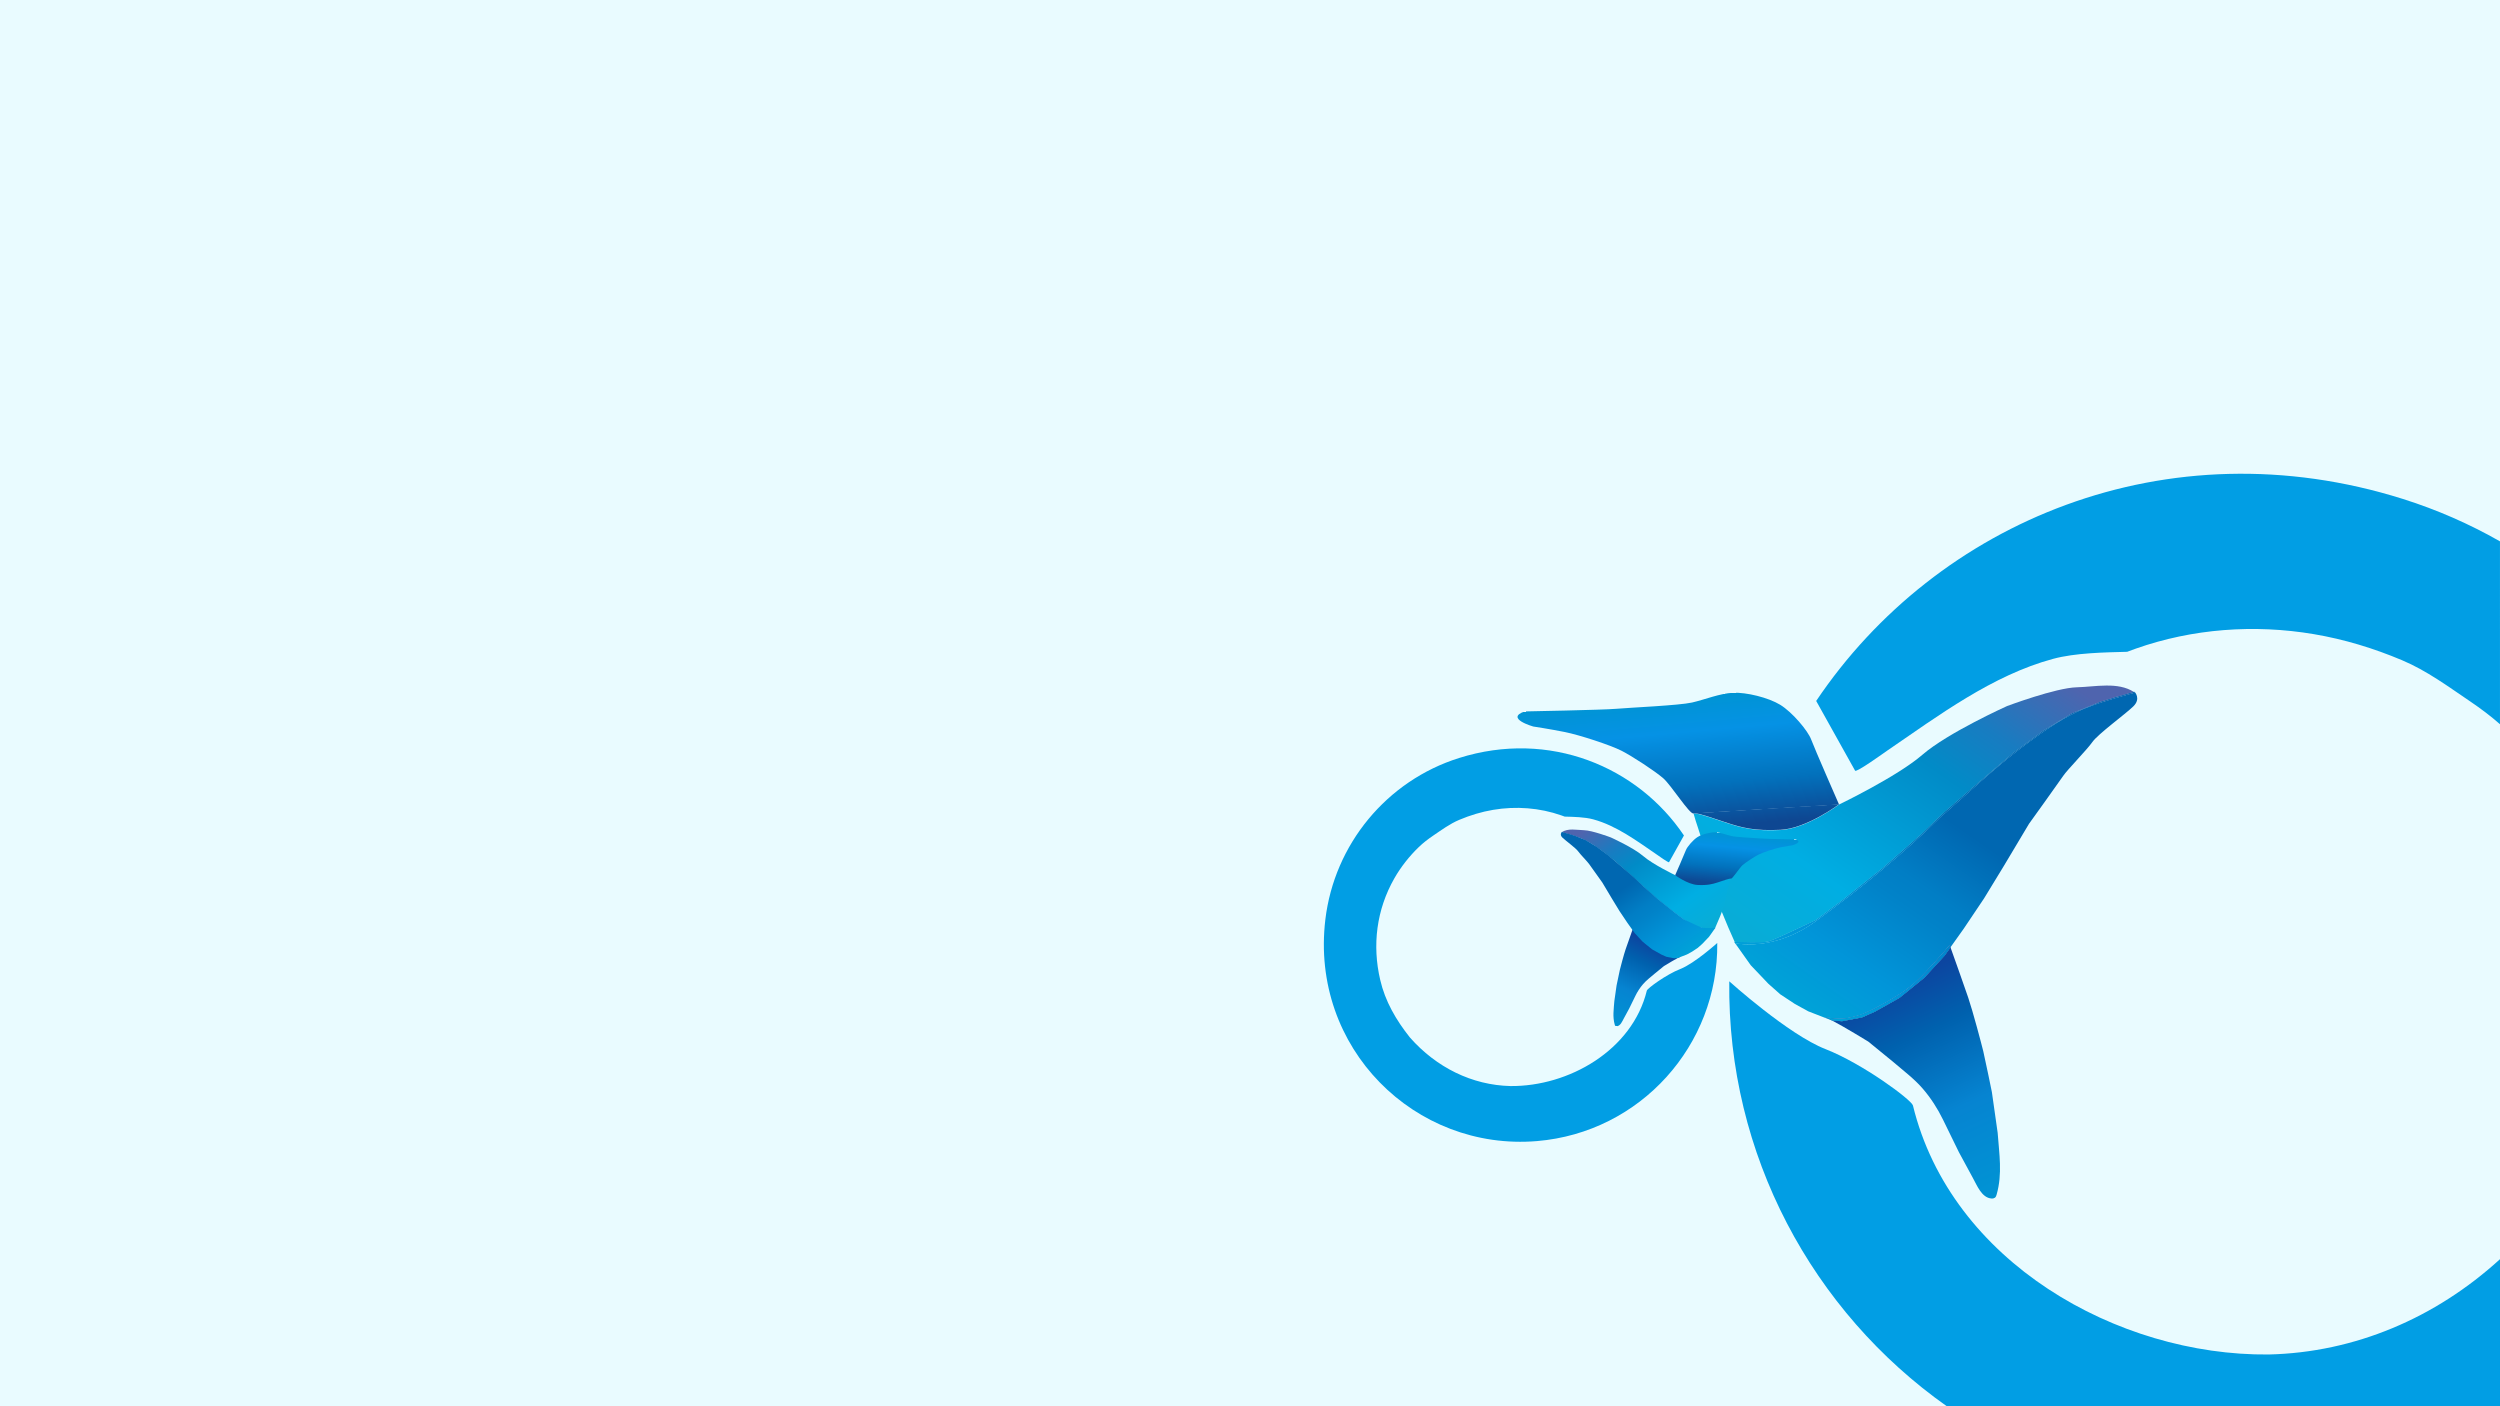 <?xml version="1.0" encoding="utf-8"?>
<!-- Generator: Adobe Illustrator 23.0.2, SVG Export Plug-In . SVG Version: 6.00 Build 0)  -->
<svg version="1.1" id="Capa_1" xmlns="http://www.w3.org/2000/svg" xmlns:xlink="http://www.w3.org/1999/xlink" x="0px" y="0px"
	 viewBox="0 0 1920 1080" style="enable-background:new 0 0 1920 1080;" xml:space="preserve">
<rect x="0" y="0" width="1920" height="1080" fill="#333333" stroke="none"/>
<style type="text/css">
	.st0{fill:#E9FBFF;}
	.st1{opacity:0.85;fill:none;}
	.st2{fill:none;}
	.st3{fill:#019EE4;}
	.st4{fill:url(#SVGID_1_);}
	.st5{fill:url(#SVGID_2_);}
	.st6{fill:url(#SVGID_3_);}
	.st7{fill:url(#SVGID_4_);}
	.st8{fill:url(#SVGID_5_);}
	.st9{fill:url(#SVGID_6_);}
	.st10{fill:url(#SVGID_7_);}
	.st11{fill:url(#SVGID_8_);}
	.st12{fill:url(#SVGID_9_);}
	.st13{fill:url(#SVGID_10_);}
	.st14{fill:url(#SVGID_11_);}
	.st15{fill:url(#SVGID_12_);}
	.st16{fill:url(#SVGID_13_);}
	.st17{fill:none;stroke:#000000;stroke-miterlimit:10;}
	.st18{fill:url(#SVGID_14_);}
	.st19{fill:url(#SVGID_15_);}
	.st20{fill:url(#SVGID_16_);}
	.st21{fill:url(#SVGID_17_);}
	.st22{fill:url(#SVGID_18_);}
</style>
<g>
	<rect x="0" transform="matrix(-1 -4.489710e-11 4.489710e-11 -1 1920 1080)" class="st0" width="1920" height="1080"/>
</g>
<path class="st1" d="M1920,517.59v40.77v0c82.78,47.13,140.06,131.63,151.64,228.56c24.18,202.35-141.36,364.56-333.04,348.43
	c-56.84-4.78-108.79-24.66-152.25-55.34h-23.28h-12.29v220.96h571.86V488.8L1920,517.59z"/>
<path class="st1" d="M1938.56,972.42c21.88-27.5,39.04-57.04,46.75-90.63c12.73-54.36,6.03-110.36-22.4-160.03
	c-10.13-17.69-23.65-34.83-38.31-48.9c-1.5-1.44-3.04-2.84-4.61-4.21v322.64C1926.46,985.4,1932.66,979.11,1938.56,972.42z"/>
<path class="st2" d="M1300.65,624.78l0.8-0.05C1301.15,624.72,1300.88,624.73,1300.65,624.78z"/>
<path class="st3" d="M1845.32,383.16c-181-57-357.78,17.25-450.49,155.17c9.96,17.85,19.89,35.71,29.87,53.54
	c0.94,1.68,22.23-13.71,24.9-15.54c39.23-26.81,80.64-57.79,127.16-70.33c17.07-4.6,39.29-4.96,56.91-5.42
	c2.19-0.84,4.39-1.65,6.61-2.43c43.68-15.4,91.05-18.83,136.65-11.14c23.37,3.94,46.03,10.84,67.85,20.04
	c19.02,8.02,35.55,20.31,52.25,31.59c7.99,5.4,15.71,11.2,22.95,17.56V415.75C1896.61,402.43,1871.63,391.45,1845.32,383.16z"/>
<path class="st3" d="M1920,967.04c-49.62,45.28-111.6,71.64-177.62,73.21c-116.48,1.11-244.12-71.53-273.24-191.24
	c-1.11-4.34-38.64-32.17-67.15-43.29c-28.51-11.12-73.91-52.07-73.91-52.07c-1.56,133.15,64.01,253.61,167.07,326.35H1920V967.04z"
	/>
<linearGradient id="SVGID_1_" gradientUnits="userSpaceOnUse" x1="449.96" y1="983.307" x2="545.171" y2="818.397" gradientTransform="matrix(-0.997 -0.084 -0.084 0.997 2060.988 -21.298)">
	<stop  offset="0" style="stop-color:#FFFFFF"/>
	<stop  offset="0" style="stop-color:#0094D4"/>
	<stop  offset="0.393" style="stop-color:#0684D1"/>
	<stop  offset="0.728" style="stop-color:#0061AE"/>
	<stop  offset="0.949" style="stop-color:#0C45A0"/>
</linearGradient>
<path class="st4" d="M1477.84,750.9l-19.07,15.46l-18.71,10.51l-10.08,4.49l-15.34,2.92l-7.71-0.58
	c9.37,4.86,27.92,16.24,27.92,16.24l19.26,15.73c7.76,6.68,15.93,12.73,22.65,20.52c6.13,7.11,11.33,15.24,15.39,23.55
	c0,0.01,12.29,25.15,12.29,25.15l10.69,19.72c3.17,5.65,6.73,15.3,14.35,15.85c1.04,0.07,2.17-0.13,2.9-0.88
	c0.56-0.57,0.81-1.37,1.03-2.14c4.57-16.03,1.96-31.17,0.8-47.39l-4.43-31.25c0,0-5.31-26.03-6.62-31.43
	c-1.31-5.4-8-30.67-11.54-41.11c-2.94-8.68-11.01-31.32-13.65-38.73l-4.53,6.38L1477.84,750.9z"/>
<linearGradient id="SVGID_2_" gradientUnits="userSpaceOnUse" x1="664.195" y1="804.718" x2="497.08" y2="515.266" gradientTransform="matrix(-0.997 -0.084 -0.084 0.997 2060.988 -21.298)">
	<stop  offset="0" style="stop-color:#FFFFFF"/>
	<stop  offset="0" style="stop-color:#0AACD4"/>
	<stop  offset="0.246" style="stop-color:#00AEE3"/>
	<stop  offset="0.596" style="stop-color:#018BC7"/>
	<stop  offset="0.739" style="stop-color:#187CC1"/>
	<stop  offset="0.934" style="stop-color:#4F64AE"/>
</linearGradient>
<path class="st5" d="M1332.09,724.01c0.09,0.03,0.19,0.05,0.29,0.07l-0.12-0.18L1332.09,724.01z"/>
<linearGradient id="SVGID_3_" gradientUnits="userSpaceOnUse" x1="638.58" y1="819.506" x2="471.466" y2="530.055" gradientTransform="matrix(-0.997 -0.084 -0.084 0.997 2060.988 -21.298)">
	<stop  offset="0" style="stop-color:#FFFFFF"/>
	<stop  offset="0" style="stop-color:#0AACD4"/>
	<stop  offset="0.246" style="stop-color:#00AEE3"/>
	<stop  offset="0.596" style="stop-color:#018BC7"/>
	<stop  offset="0.739" style="stop-color:#187CC1"/>
	<stop  offset="0.934" style="stop-color:#4F64AE"/>
</linearGradient>
<path class="st6" d="M1357.23,723.26c4.16-0.89,17.7-7.39,17.7-7.39l19.3-9.04l20.33-15.16l31.59-25.17l28.92-25.33l17.74-16.93
	l21.21-18.51l31.88-27.26l23.22-17.2l22.23-13.5l21.62-8.75l11.96-3.67l9.92-2.81l3.97-1.12c-12.38-8-29.76-3.92-43.77-3.59
	c-16.35,0.39-53.7,14.45-53.7,14.45s-45.38,20.44-64.89,37.32c-19.5,16.88-64.09,38.27-64.09,38.27s-24.94,18.63-44.87,19.6
	c-19.93,0.97-29.42-1.59-40.58-5.18c-10.38-3.33-21.44-7.48-25.47-7.55l-0.8,0.05c2.03,7.66,5.12,15.07,6.9,22.78
	c2.31,9.97,3.33,20.24,6.52,30c5.1,15.61,11.41,30.87,18.17,45.83C1335.05,723.49,1353.39,724.09,1357.23,723.26z"/>
<linearGradient id="SVGID_4_" gradientUnits="userSpaceOnUse" x1="662.484" y1="805.706" x2="495.369" y2="516.255" gradientTransform="matrix(-0.997 -0.084 -0.084 0.997 2060.988 -21.298)">
	<stop  offset="0" style="stop-color:#FFFFFF"/>
	<stop  offset="0" style="stop-color:#0AACD4"/>
	<stop  offset="0.246" style="stop-color:#00AEE3"/>
	<stop  offset="0.596" style="stop-color:#018BC7"/>
	<stop  offset="0.739" style="stop-color:#187CC1"/>
	<stop  offset="0.934" style="stop-color:#4F64AE"/>
</linearGradient>
<path class="st7" d="M1333.75,726.35l-0.2-0.6l-0.4-0.56C1333.35,725.57,1333.55,725.96,1333.75,726.35z"/>
<linearGradient id="SVGID_5_" gradientUnits="userSpaceOnUse" x1="669.267" y1="815.043" x2="496.213" y2="515.306" gradientTransform="matrix(-0.997 -0.084 -0.084 0.997 2060.988 -21.298)">
	<stop  offset="0" style="stop-color:#FFFFFF"/>
	<stop  offset="0" style="stop-color:#00A3D8"/>
	<stop  offset="0.15" style="stop-color:#0195D9"/>
	<stop  offset="0.327" style="stop-color:#0182C8"/>
	<stop  offset="0.378" style="stop-color:#017EC5"/>
	<stop  offset="0.533" style="stop-color:#0067B1"/>
</linearGradient>
<path class="st8" d="M1332.38,724.09l0.78,1.09c-0.18-0.34-0.35-0.68-0.53-1.03C1332.55,724.13,1332.46,724.11,1332.38,724.09z"/>
<linearGradient id="SVGID_6_" gradientUnits="userSpaceOnUse" x1="670.217" y1="814.495" x2="497.163" y2="514.757" gradientTransform="matrix(-0.997 -0.084 -0.084 0.997 2060.988 -21.298)">
	<stop  offset="0" style="stop-color:#FFFFFF"/>
	<stop  offset="0" style="stop-color:#00A3D8"/>
	<stop  offset="0.15" style="stop-color:#0195D9"/>
	<stop  offset="0.327" style="stop-color:#0182C8"/>
	<stop  offset="0.378" style="stop-color:#017EC5"/>
	<stop  offset="0.533" style="stop-color:#0067B1"/>
</linearGradient>
<path class="st9" d="M1332.3,723.52c-0.02-0.04-0.04-0.09-0.06-0.13c-0.23-0.01-0.37-0.01-0.37-0.01l0.38,0.54l0.19-0.12
	C1332.4,723.7,1332.35,723.61,1332.3,723.52z"/>
<linearGradient id="SVGID_7_" gradientUnits="userSpaceOnUse" x1="605.504" y1="851.857" x2="432.45" y2="552.119" gradientTransform="matrix(-0.997 -0.084 -0.084 0.997 2060.988 -21.298)">
	<stop  offset="0" style="stop-color:#FFFFFF"/>
	<stop  offset="0" style="stop-color:#00A3D8"/>
	<stop  offset="0.15" style="stop-color:#0195D9"/>
	<stop  offset="0.327" style="stop-color:#0182C8"/>
	<stop  offset="0.378" style="stop-color:#017EC5"/>
	<stop  offset="0.533" style="stop-color:#0067B1"/>
</linearGradient>
<path class="st10" d="M1589.02,549.72c-13.62,7.32-26.92,17.08-39.2,26.5c-19.63,15.04-37.75,32.48-56.51,48.68l-0.28-0.02
	c-30.91,30.56-63.57,57.06-98.58,82.6c-15.76,11.49-34.93,18.62-54.56,17.71c-2.3-0.11-4.6-0.34-6.82-0.91l0.48,1.48l11,15.52
	l13.63,14.32l9.14,8.09l11.11,7.33l10.31,5.68l18.11,7.02l0.07,0.01c-2.85-1.48-4.86-2.36-5.23-2.12l0.67-0.4
	c1.08,0.21,2.17,0.41,3.28,0.59c1.2,0.2,2.34,0.33,3.46,0.42c6.97,0.69,12.55-0.6,19.65-2.76c4.7-1.43,29.82-13.66,41.76-24.57
	c7.32-6.68,13.34-13.61,19.99-20.93c2.33-2.56,4.61-5.31,6.84-8.14c0.15,0.41,0.36,1,0.62,1.74l10.23-14.39l15.59-23.23l15.18-24.9
	l19.36-32.42c0,0,23.16-32.17,26.28-36.82c3.12-4.65,18.02-19.75,22.36-25.93c4.34-6.18,25.24-21.33,31.42-27.35
	c6.18-6.02,0.95-11.25,0.95-11.25l-0.53,0.15c0.25,0.16,0.5,0.32,0.74,0.49C1622.39,536.77,1604.85,541.21,1589.02,549.72z"/>
<linearGradient id="SVGID_8_" gradientUnits="userSpaceOnUse" x1="451.541" y1="984.219" x2="546.752" y2="819.309" gradientTransform="matrix(-0.997 -0.084 -0.084 0.997 2060.988 -21.298)">
	<stop  offset="0" style="stop-color:#FFFFFF"/>
	<stop  offset="0" style="stop-color:#0094D4"/>
	<stop  offset="0.393" style="stop-color:#0684D1"/>
	<stop  offset="0.728" style="stop-color:#0061AE"/>
	<stop  offset="0.949" style="stop-color:#0C45A0"/>
</linearGradient>
<path class="st11" d="M1490.53,733.95c-6.65,7.32-12.68,14.25-19.99,20.93c-11.94,10.9-37.06,23.14-41.76,24.57
	c-7.1,2.16-12.68,3.45-19.65,2.76c-1.12-0.09-2.26-0.22-3.46-0.42c-1.11-0.18-2.2-0.38-3.28-0.59l-0.67,0.4
	c0.36-0.24,2.37,0.64,5.23,2.12l7.71,0.58l15.34-2.92l10.08-4.49l18.71-10.51l19.07-15.46l15.62-16.97l4.53-6.38
	c-0.26-0.74-0.48-1.34-0.62-1.74C1495.14,728.63,1492.86,731.38,1490.53,733.95z"/>
<linearGradient id="SVGID_9_" gradientUnits="userSpaceOnUse" x1="571.221" y1="871.651" x2="398.167" y2="571.913" gradientTransform="matrix(-0.997 -0.084 -0.084 0.997 2060.988 -21.298)">
	<stop  offset="0" style="stop-color:#FFFFFF"/>
	<stop  offset="0" style="stop-color:#00A3D8"/>
	<stop  offset="0.15" style="stop-color:#0195D9"/>
	<stop  offset="0.327" style="stop-color:#0182C8"/>
	<stop  offset="0.378" style="stop-color:#017EC5"/>
	<stop  offset="0.533" style="stop-color:#0067B1"/>
</linearGradient>
<path class="st12" d="M1490.53,733.95c-6.65,7.32-12.68,14.25-19.99,20.93c-11.94,10.9-37.06,23.14-41.76,24.57
	c-7.1,2.16-12.68,3.45-19.65,2.76c-1.12-0.09-2.26-0.22-3.46-0.42c-1.11-0.18-2.2-0.38-3.28-0.59l-0.67,0.4
	c0.36-0.24,2.37,0.64,5.23,2.12l7.71,0.58l15.34-2.92l10.08-4.49l18.71-10.51l19.07-15.46l15.62-16.97l4.53-6.38
	c-0.26-0.74-0.48-1.34-0.62-1.74C1495.14,728.63,1492.86,731.38,1490.53,733.95z"/>
<linearGradient id="SVGID_10_" gradientUnits="userSpaceOnUse" x1="602.587" y1="840.287" x2="435.472" y2="550.836" gradientTransform="matrix(-0.997 -0.084 -0.084 0.997 2060.988 -21.298)">
	<stop  offset="0" style="stop-color:#FFFFFF"/>
	<stop  offset="0" style="stop-color:#0AACD4"/>
	<stop  offset="0.246" style="stop-color:#00AEE3"/>
	<stop  offset="0.596" style="stop-color:#018BC7"/>
	<stop  offset="0.739" style="stop-color:#187CC1"/>
	<stop  offset="0.934" style="stop-color:#4F64AE"/>
</linearGradient>
<path class="st13" d="M1624.93,535.34l-11.96,3.67l-21.62,8.75l-22.23,13.5l-23.22,17.2l-31.88,27.26l-21.21,18.51l-17.74,16.93
	l-28.92,25.33l-31.59,25.17l-20.33,15.16l-19.3,9.04c0,0-13.54,6.5-17.7,7.39c-3.84,0.82-22.17,0.22-24.98,0.13
	c0.02,0.04,0.04,0.09,0.06,0.13c0.04,0.1,0.1,0.18,0.14,0.28l-0.19,0.12l0.12,0.18c0.08,0.02,0.17,0.04,0.25,0.07
	c0.17,0.35,0.35,0.69,0.53,1.03l0.4,0.56l-0.48-1.48c2.22,0.57,4.52,0.8,6.82,0.91c19.63,0.91,38.8-6.22,54.56-17.71
	c35.01-25.54,67.67-52.03,98.58-82.6l0.28,0.02c18.76-16.21,36.89-33.64,56.51-48.68c12.28-9.41,25.58-19.17,39.2-26.5
	c15.83-8.51,33.37-12.95,50.54-17.82c-0.24-0.17-0.5-0.33-0.74-0.49l-3.97,1.12L1624.93,535.34z"/>
<linearGradient id="SVGID_11_" gradientUnits="userSpaceOnUse" x1="608.326" y1="850.228" x2="435.272" y2="550.49" gradientTransform="matrix(-0.997 -0.084 -0.084 0.997 2060.988 -21.298)">
	<stop  offset="0" style="stop-color:#FFFFFF"/>
	<stop  offset="0" style="stop-color:#00A3D8"/>
	<stop  offset="0.15" style="stop-color:#0195D9"/>
	<stop  offset="0.327" style="stop-color:#0182C8"/>
	<stop  offset="0.378" style="stop-color:#017EC5"/>
	<stop  offset="0.533" style="stop-color:#0067B1"/>
</linearGradient>
<path class="st14" d="M1624.93,535.34l-11.96,3.67l-21.62,8.75l-22.23,13.5l-23.22,17.2l-31.88,27.26l-21.21,18.51l-17.74,16.93
	l-28.92,25.33l-31.59,25.17l-20.33,15.16l-19.3,9.04c0,0-13.54,6.5-17.7,7.39c-3.84,0.82-22.17,0.22-24.98,0.13
	c0.02,0.04,0.04,0.09,0.06,0.13c0.04,0.1,0.1,0.18,0.14,0.28l-0.19,0.12l0.12,0.18c0.08,0.02,0.17,0.04,0.25,0.07
	c0.17,0.35,0.35,0.69,0.53,1.03l0.4,0.56l-0.48-1.48c2.22,0.57,4.52,0.8,6.82,0.91c19.63,0.91,38.8-6.22,54.56-17.71
	c35.01-25.54,67.67-52.03,98.58-82.6l0.28,0.02c18.76-16.21,36.89-33.64,56.51-48.68c12.28-9.41,25.58-19.17,39.2-26.5
	c15.83-8.51,33.37-12.95,50.54-17.82c-0.24-0.17-0.5-0.33-0.74-0.49l-3.97,1.12L1624.93,535.34z"/>
<linearGradient id="SVGID_12_" gradientUnits="userSpaceOnUse" x1="726.971" y1="620.511" x2="708.128" y2="727.376" gradientTransform="matrix(-0.997 -0.084 -0.084 0.997 2060.988 -21.298)">
	<stop  offset="0" style="stop-color:#FFFFFF"/>
	<stop  offset="0" style="stop-color:#0094D4"/>
	<stop  offset="0.246" style="stop-color:#0592E5"/>
	<stop  offset="0.596" style="stop-color:#0274BF"/>
	<stop  offset="0.627" style="stop-color:#0271BC"/>
	<stop  offset="0.934" style="stop-color:#0E4792"/>
</linearGradient>
<path class="st15" d="M1412.38,617.86c0,0-18.87-43.05-21.38-49.87c-2.51-6.83-14.55-21.07-23.78-26.7
	c-9.23-5.63-26.09-9.69-36.27-9.23c-10.18,0.47-21.61,5.24-31.5,7.49c-9.89,2.25-47.96,3.9-58.18,4.81
	c-10.22,0.9-70.3,2.02-70.3,2.02c-15.44,5.32,6.52,11.58,6.52,11.58s13.06,1.98,24.34,4.25c11.28,2.27,34.88,9.99,43.34,14.28
	c8.46,4.28,26.01,15.82,32.18,21.19c6.16,5.37,20.16,27.72,23.3,27.1c0.22-0.04,0.5-0.06,0.8-0.05L1412.38,617.86z"/>
<linearGradient id="SVGID_13_" gradientUnits="userSpaceOnUse" x1="663.594" y1="609.147" x2="644.751" y2="716.013" gradientTransform="matrix(-0.997 -0.084 -0.084 0.997 2060.988 -21.298)">
	<stop  offset="0" style="stop-color:#FFFFFF"/>
	<stop  offset="0" style="stop-color:#0094D4"/>
	<stop  offset="0.246" style="stop-color:#0592E5"/>
	<stop  offset="0.596" style="stop-color:#0274BF"/>
	<stop  offset="0.627" style="stop-color:#0271BC"/>
	<stop  offset="0.934" style="stop-color:#0E4792"/>
</linearGradient>
<path class="st16" d="M1326.93,632.1c11.17,3.59,20.65,6.15,40.58,5.18c19.93-0.97,44.87-19.6,44.87-19.6l-110.92,6.87
	C1305.49,624.62,1316.55,628.76,1326.93,632.1z"/>
<g>
	<path class="st3" d="M1201.69,627.16c6.75,0.17,15.27,0.31,21.82,2.08c17.84,4.81,33.72,16.69,48.76,26.97
		c1.02,0.7,9.19,6.6,9.55,5.96c3.83-6.84,7.64-13.69,11.45-20.53c-35.55-52.88-103.33-81.35-172.73-59.49
		c-55.55,17.49-95.76,66.26-102.67,124.08c-11.8,98.8,69.02,177.99,162.6,170.12c79.43-6.68,139.31-73.68,138.39-152.15
		c0,0-17.41,15.7-28.34,19.97c-10.93,4.27-25.32,14.94-25.75,16.6c-11.17,45.9-60.11,73.75-104.77,73.32
		c-29.51-0.7-56.92-14.31-77.17-37.29c-10.68-13.43-19.06-27.85-22.83-44.25c-6.21-26.54-2.94-53.88,10.94-78.13
		c4.94-8.64,11.55-17.01,18.7-23.88c3.4-3.26,7.14-6.15,11.05-8.79c6.4-4.32,12.74-9.04,20.03-12.11
		c8.37-3.53,17.06-6.17,26.02-7.68c17.48-2.95,35.65-1.63,52.39,4.27C1200,626.53,1200.85,626.84,1201.69,627.16"/>
	<g>
		<path class="st17" d="M1253.79,713.53"/>
		<path class="st17" d="M1317.04,712.65"/>
		<path class="st17" d="M1290.12,735.01"/>
		
			<linearGradient id="SVGID_14_" gradientUnits="userSpaceOnUse" x1="1059.86" y1="901.931" x2="1096.366" y2="838.701" gradientTransform="matrix(0.997 -0.084 0.084 0.997 110.255 -21.298)">
			<stop  offset="0" style="stop-color:#FFFFFF"/>
			<stop  offset="0" style="stop-color:#0094D4"/>
			<stop  offset="0.393" style="stop-color:#0684D1"/>
			<stop  offset="0.728" style="stop-color:#0061AE"/>
			<stop  offset="0.949" style="stop-color:#0C45A0"/>
		</linearGradient>
		<path class="st18" d="M1264.24,724.66c-2.81-2.56-5.11-5.22-7.67-8.02c-0.89-0.98-1.77-2.04-2.62-3.12
			c-0.61,1.71-4.23,11.86-5.47,15.52c-1.35,4-3.92,13.69-4.42,15.76c-0.5,2.07-2.54,12.05-2.54,12.05l-1.7,11.98
			c-0.45,6.22-1.45,12.02,0.31,18.17c0.08,0.3,0.18,0.6,0.4,0.82c0.28,0.28,0.71,0.36,1.11,0.34c2.92-0.21,4.29-3.91,5.5-6.08
			l4.1-7.56c0,0,4.71-9.64,4.71-9.64c1.56-3.19,3.55-6.3,5.9-9.03c2.58-2.99,5.71-5.31,8.68-7.87l7.38-6.03
			c0,0,12.11-7.43,12.71-7.04l-0.26-0.15c-0.41,0.08-0.83,0.16-1.26,0.23c-0.46,0.08-0.9,0.13-1.33,0.16
			c-2.67,0.27-4.81-0.23-7.54-1.06C1278.45,733.53,1268.82,728.84,1264.24,724.66z"/>
		<g>
			<path class="st2" d="M1255.64,674.81"/>
			
				<linearGradient id="SVGID_15_" gradientUnits="userSpaceOnUse" x1="1131.427" y1="838.861" x2="1067.352" y2="727.88" gradientTransform="matrix(0.997 -0.084 0.084 0.997 110.255 -21.298)">
				<stop  offset="0" style="stop-color:#FFFFFF"/>
				<stop  offset="0" style="stop-color:#0AACD4"/>
				<stop  offset="0.246" style="stop-color:#00AEE3"/>
				<stop  offset="0.596" style="stop-color:#018BC7"/>
				<stop  offset="0.739" style="stop-color:#187CC1"/>
				<stop  offset="0.934" style="stop-color:#4F64AE"/>
			</linearGradient>
			<path class="st19" d="M1286.54,672.12c0,0-17.09-8.2-24.57-14.67s-24.88-14.31-24.88-14.31s-14.32-5.39-20.59-5.54
				c-5.48-0.13-12.3-1.76-17.07,1.56c6.59,1.87,13.31,3.57,19.38,6.83c5.22,2.81,10.32,6.55,15.03,10.16
				c7.53,5.77,14.48,12.45,21.67,18.67l0.11-0.01c11.85,11.72,24.37,21.88,37.8,31.67c6.04,4.41,13.39,7.14,20.92,6.79
				c0.88-0.04,1.76-0.13,2.61-0.35l-0.26,0.8c0.15-0.28,0.29-0.56,0.43-0.84c0.07-0.02,0.14-0.03,0.21-0.05l-0.14-0.08
				c0.02-0.04,0.04-0.07,0.05-0.11c2.6-5.75,5.03-11.62,6.99-17.62c1.22-3.74,1.62-7.68,2.5-11.5c0.68-2.96,1.87-5.8,2.65-8.73"/>
		</g>
		
			<linearGradient id="SVGID_16_" gradientUnits="userSpaceOnUse" x1="1089.118" y1="842.356" x2="1089.118" y2="842.356" gradientTransform="matrix(0.997 -0.084 0.084 0.997 110.255 -21.298)">
			<stop  offset="0" style="stop-color:#FFFFFF"/>
			<stop  offset="0" style="stop-color:#00A3D8"/>
			<stop  offset="0.15" style="stop-color:#0195D9"/>
			<stop  offset="0.399" style="stop-color:#0182C8"/>
			<stop  offset="0.533" style="stop-color:#0067B1"/>
		</linearGradient>
		<path class="st20" d="M1266.17,726.76"/>
		
			<linearGradient id="SVGID_17_" gradientUnits="userSpaceOnUse" x1="1119.14" y1="851.037" x2="1052.788" y2="736.111" gradientTransform="matrix(0.997 -0.084 0.084 0.997 110.255 -21.298)">
			<stop  offset="0" style="stop-color:#FFFFFF"/>
			<stop  offset="0" style="stop-color:#00A3D8"/>
			<stop  offset="0.15" style="stop-color:#0195D9"/>
			<stop  offset="0.327" style="stop-color:#0182C8"/>
			<stop  offset="0.378" style="stop-color:#017EC5"/>
			<stop  offset="0.533" style="stop-color:#0067B1"/>
		</linearGradient>
		<path class="st21" d="M1295.6,733.02l3.95-2.18l4.26-2.81l3.51-3.1l5.23-5.49l4.86-6.86c0,0-8.13,0.3-9.72-0.04
			c-1.59-0.34-6.79-2.83-6.79-2.83l-7.4-3.47l-7.8-5.81l-12.11-9.65l-11.09-9.71l-6.8-6.49l-8.13-7.1l-12.23-10.45l-8.9-6.6
			l-8.52-5.18l-8.29-3.35l-4.59-1.41l-3.8-1.08l-1.72-0.49c0,0-2.01,2,0.36,4.31c2.37,2.31,10.38,8.12,12.05,10.49
			c1.66,2.37,7.38,8.16,8.57,9.94c1.2,1.78,10.08,14.12,10.08,14.12l7.42,12.43l5.82,9.55l5.98,8.91l5.66,7.96l5.99,6.51l7.31,5.93
			l7.17,4.03l3.86,1.72l5.88,1.12l2.98-0.22L1295.6,733.02z"/>
		
			<linearGradient id="SVGID_18_" gradientUnits="userSpaceOnUse" x1="1165.466" y1="762.477" x2="1158.241" y2="803.452" gradientTransform="matrix(0.997 -0.084 0.084 0.997 110.255 -21.298)">
			<stop  offset="0" style="stop-color:#FFFFFF"/>
			<stop  offset="0" style="stop-color:#0094D4"/>
			<stop  offset="0.246" style="stop-color:#0592E5"/>
			<stop  offset="0.596" style="stop-color:#0274BF"/>
			<stop  offset="0.627" style="stop-color:#0271BC"/>
			<stop  offset="0.934" style="stop-color:#0E4792"/>
		</linearGradient>
		<path class="st22" d="M1379.1,644.72c0,0-23.04-0.43-26.95-0.78s-18.52-0.98-22.31-1.84c-3.79-0.86-8.17-2.69-12.08-2.87
			s-10.37,1.38-13.91,3.54s-8.15,7.62-9.12,10.24c-0.96,2.62-8.2,19.12-8.2,19.12s9.56,7.14,17.21,7.52s11.28-0.61,15.56-1.99
			s8.87-3.11,10.07-2.88c1.2,0.24,6.57-8.33,8.93-10.39c2.36-2.06,9.09-6.48,12.34-8.12c3.24-1.64,12.3-4.6,16.62-5.47
			c4.32-0.87,9.33-1.63,9.33-1.63S1385.02,646.76,1379.1,644.72z"/>
	</g>
</g>
<path class="st2" d="M7.3,517.59v40.77v0c-82.78,47.13-140.06,131.63-151.64,228.56c-24.18,202.35,141.36,364.56,333.04,348.43
	c56.84-4.78,108.79-24.66,152.25-55.34h23.28h12.29v220.96h-571.86V488.8L7.3,517.59z"/>
<path class="st2" d="M-11.26,964.03c-21.88-27.5-39.04-57.04-46.75-90.63c-12.73-54.36-6.03-110.36,22.4-160.03
	c10.13-17.69,23.65-34.83,38.31-48.9c1.5-1.44,3.04-2.84,4.61-4.21V982.9C0.84,977.01-5.36,970.72-11.26,964.03z"/>
</svg>
